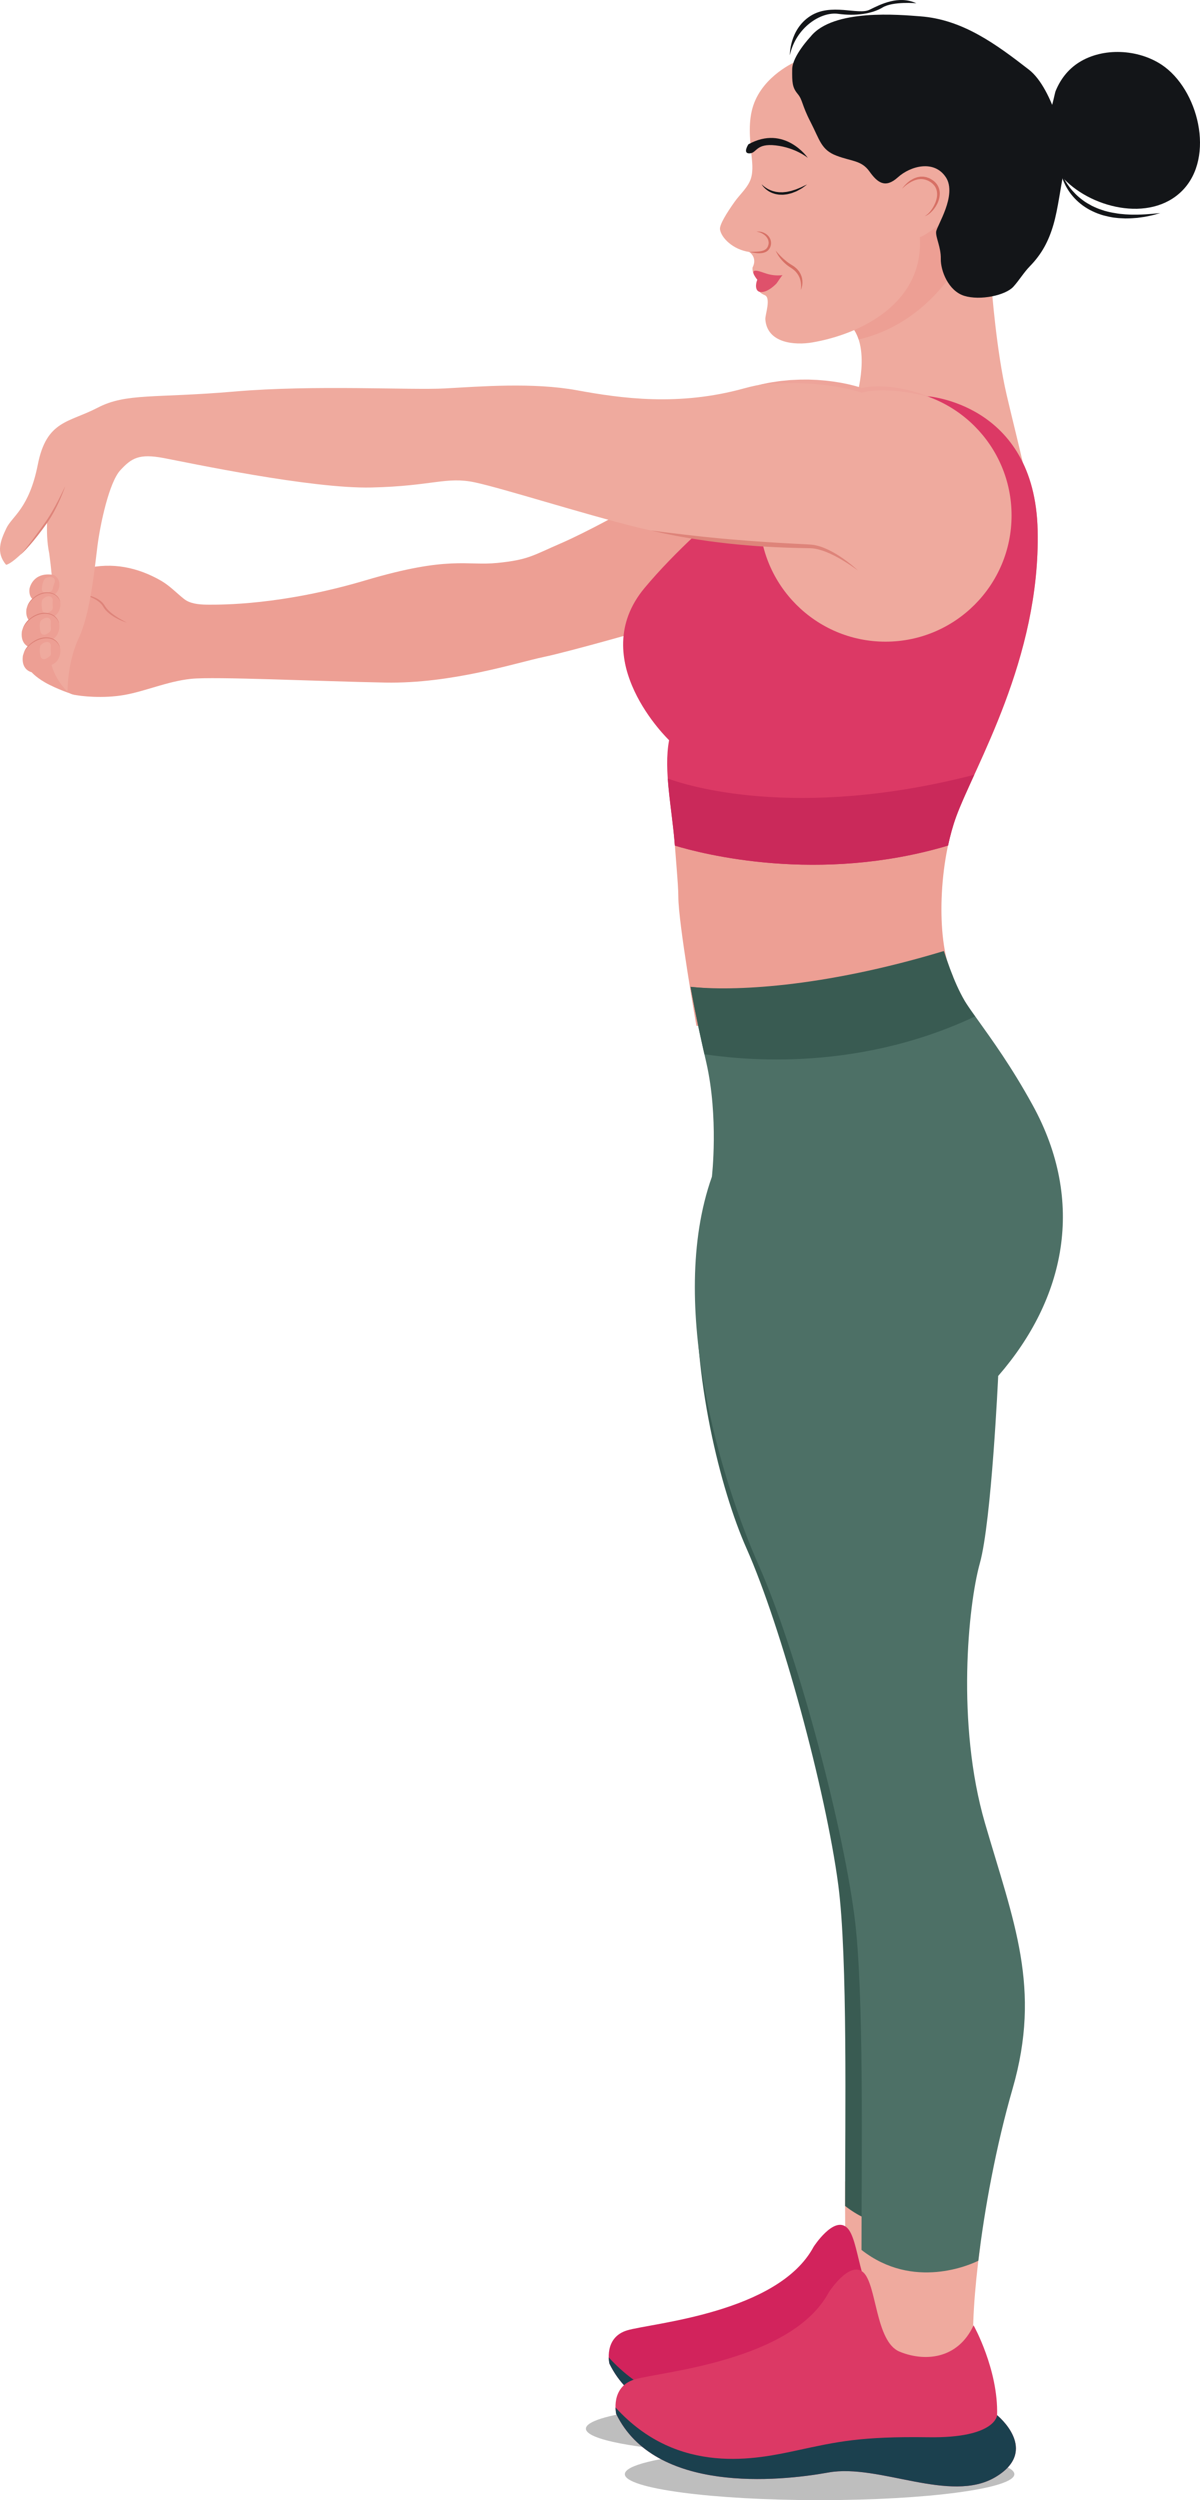 <?xml version="1.0" encoding="UTF-8"?>
<svg width="36px" height="75px" viewBox="0 0 36 75" version="1.1" xmlns="http://www.w3.org/2000/svg" xmlns:xlink="http://www.w3.org/1999/xlink">
    <title>Group</title>
    <g id="Page-1" stroke="none" stroke-width="1" fill="none" fill-rule="evenodd">
        <g id="Group">
            <path d="M5.589,18.014 C5.566,18 5.544,17.986 5.524,17.97 C5.29,17.785 5.1,17.577 4.836,17.423 C4.137,17.018 3.362,16.859 2.578,17.053 C2.292,17.124 1.993,17.282 1.696,17.298 C1.696,17.298 1.882,18.495 1.808,18.999 C1.733,19.504 1.882,20.476 1.882,20.476 C1.882,20.476 1.957,20.776 2.181,20.832 C2.405,20.888 3.097,20.96 3.732,20.847 C4.367,20.735 5.021,20.439 5.73,20.364 C6.44,20.29 9.56,20.439 11.558,20.476 C13.557,20.514 15.5,19.878 16.303,19.71 C17.106,19.542 19.534,18.845 19.534,18.845 L22.71,16.662 L22.374,15.11 L18.824,15.279 C18.824,15.279 17.629,15.952 16.807,16.307 C15.985,16.662 15.855,16.793 14.92,16.887 C13.986,16.98 13.482,16.662 10.961,17.41 C8.439,18.158 6.627,18.139 6.272,18.139 C6.055,18.139 5.785,18.129 5.589,18.014" id="Fill-34" fill="#ED9F94"></path>
            <path d="M3.806,18.677 C3.806,18.677 3.784,18.666 3.745,18.645 C3.725,18.635 3.702,18.622 3.675,18.607 C3.648,18.593 3.618,18.575 3.585,18.556 C3.569,18.546 3.553,18.536 3.535,18.526 C3.518,18.515 3.501,18.504 3.483,18.492 C3.465,18.48 3.447,18.467 3.428,18.455 C3.41,18.441 3.392,18.428 3.373,18.414 C3.355,18.4 3.337,18.385 3.318,18.37 C3.301,18.354 3.283,18.338 3.265,18.321 C3.248,18.304 3.231,18.287 3.214,18.269 L3.192,18.241 C3.184,18.231 3.176,18.222 3.17,18.212 L3.15,18.182 L3.145,18.174 L3.142,18.17 L3.14,18.166 L3.13,18.15 C3.123,18.139 3.114,18.128 3.106,18.117 C3.098,18.107 3.09,18.096 3.081,18.087 C3.046,18.048 3.006,18.016 2.965,17.989 C2.925,17.962 2.883,17.94 2.842,17.923 C2.801,17.905 2.762,17.891 2.725,17.88 C2.652,17.858 2.589,17.847 2.545,17.842 C2.501,17.836 2.475,17.836 2.475,17.836 C2.475,17.836 2.5,17.841 2.543,17.853 C2.585,17.864 2.645,17.883 2.715,17.91 C2.784,17.939 2.863,17.976 2.937,18.03 C2.974,18.056 3.009,18.088 3.041,18.123 C3.049,18.132 3.056,18.141 3.063,18.15 C3.07,18.16 3.076,18.168 3.083,18.179 L3.093,18.195 L3.097,18.202 L3.103,18.211 L3.124,18.244 C3.131,18.255 3.14,18.265 3.148,18.275 L3.173,18.306 C3.191,18.325 3.21,18.343 3.227,18.361 C3.247,18.378 3.266,18.394 3.285,18.41 C3.305,18.425 3.324,18.44 3.344,18.454 C3.364,18.467 3.383,18.481 3.403,18.493 C3.423,18.505 3.442,18.516 3.461,18.528 C3.48,18.538 3.499,18.548 3.517,18.558 C3.535,18.567 3.553,18.576 3.57,18.585 C3.605,18.601 3.637,18.615 3.665,18.627 C3.694,18.639 3.719,18.648 3.74,18.655 C3.761,18.663 3.778,18.668 3.789,18.672 C3.8,18.675 3.806,18.677 3.806,18.677" id="Fill-35" fill="#DE847A"></path>
            <path d="M29.752,8.651 C29.752,8.651 29.892,10.53 30.2,11.848 C30.508,13.166 30.956,14.849 30.956,15.41 C30.956,15.971 25.717,11.82 25.717,11.82 C25.717,11.82 26.221,10.053 25.269,9.576 C24.316,9.099 27.602,6.491 27.602,6.491 L29.752,8.651" id="Fill-36" fill="#EFAA9E"></path>
            <path d="M27.776,11.881 C27.776,11.881 31.046,12.066 31.13,15.914 C31.213,19.763 29.234,22.988 28.681,24.508 C28.129,26.029 28.104,28.343 28.577,29.259 C29.05,30.176 20.893,30.775 20.893,30.775 C20.893,30.775 20.35,27.688 20.35,26.904 C20.35,26.121 19.978,23.384 20.256,21.919 C20.256,21.919 17.542,20.195 19.337,18.044 C21.132,15.892 24.228,13.266 25.05,12.621 C25.873,11.976 26.733,11.74 27.776,11.881" id="Fill-37" fill="#ED9F94"></path>
            <path d="M28.441,25.366 C28.506,25.064 28.585,24.774 28.681,24.508 C29.234,22.988 31.213,19.763 31.13,15.914 C31.046,12.066 27.776,11.881 27.776,11.881 C26.733,11.74 25.873,11.976 25.05,12.621 C24.228,13.266 21.132,15.487 19.337,17.638 C17.542,19.79 20.073,22.205 20.073,22.205 C19.9,23.12 20.162,24.246 20.246,25.367 C21.077,25.619 24.558,26.524 28.441,25.366" id="Fill-38" fill="#DC3965"></path>
            <path d="M0.953,20.17 C0.953,20.17 1.115,20.359 1.481,20.542 C1.901,20.752 2.249,20.847 2.249,20.847 L1.6,19.658 C1.6,19.658 0.802,19.798 0.953,20.17" id="Fill-39" fill="#ED9F94"></path>
            <path d="M22.783,15.463 C22.783,17.554 24.476,19.249 26.565,19.249 C28.654,19.249 30.347,17.554 30.347,15.463 C30.347,13.372 28.654,11.677 26.565,11.677 C24.476,11.677 22.783,13.372 22.783,15.463" id="Fill-40" fill="#EFAA9E"></path>
            <path d="M0.192,15.844 C0.36,15.489 0.874,15.26 1.135,13.933 C1.397,12.605 2.069,12.68 2.928,12.231 C3.788,11.782 4.647,11.951 7.038,11.745 C9.429,11.539 12.305,11.708 13.352,11.652 C14.398,11.595 15.985,11.465 17.312,11.708 C18.638,11.951 20.356,12.194 22.317,11.652 C24.279,11.109 26.053,11.745 26.053,11.745 C26.053,11.745 24.778,16.574 23.854,16.461 C22.929,16.349 20.744,16.223 19.105,15.816 C17.466,15.41 15.098,14.652 14.244,14.47 C13.389,14.288 12.969,14.582 11.147,14.624 C9.326,14.666 5.656,13.881 4.913,13.741 C4.171,13.601 3.947,13.741 3.61,14.106 C3.274,14.47 3.008,15.718 2.924,16.377 C2.84,17.036 2.714,18.396 2.363,19.14 C2.013,19.883 2.027,20.752 2.027,20.752 C2.027,20.752 1.355,20.135 1.523,19.322 C1.686,18.532 1.585,17.411 1.477,16.602 C1.407,16.271 1.402,15.91 1.414,15.637 C1.223,15.92 0.942,16.313 0.71,16.545 C0.318,16.938 0.183,16.943 0.183,16.943 C-0.135,16.569 0.024,16.2 0.192,15.844" id="Fill-41" fill="#EFAA9E"></path>
            <path d="M1.612,17.247 C1.612,17.247 1.838,17.356 1.769,17.631 C1.701,17.906 1.435,17.886 1.435,17.886 C1.435,17.886 1.19,17.847 1.111,18.044 C1.111,18.044 0.846,18.005 0.885,17.66 C0.885,17.66 0.973,17.139 1.612,17.247" id="Fill-42" fill="#ED9F94"></path>
            <path d="M1.618,17.81 C1.618,17.81 1.876,17.933 1.797,18.246 C1.719,18.559 1.417,18.537 1.417,18.537 C1.417,18.537 1.138,18.492 1.048,18.716 C1.048,18.716 0.747,18.671 0.792,18.28 C0.792,18.28 0.892,17.687 1.618,17.81" id="Fill-43" fill="#ED9F94"></path>
            <path d="M1.569,18.431 C1.569,18.431 1.853,18.567 1.766,18.913 C1.68,19.259 1.346,19.235 1.346,19.235 C1.346,19.235 1.037,19.185 0.939,19.433 C0.939,19.433 0.605,19.383 0.655,18.95 C0.655,18.95 0.765,18.295 1.569,18.431" id="Fill-44" fill="#ED9F94"></path>
            <path d="M1.598,19.169 C1.598,19.169 1.882,19.305 1.796,19.651 C1.709,19.997 1.376,19.972 1.376,19.972 C1.376,19.972 1.067,19.923 0.968,20.17 C0.968,20.17 0.634,20.121 0.684,19.688 C0.684,19.688 0.795,19.033 1.598,19.169" id="Fill-45" fill="#ED9F94"></path>
            <path d="M1.383,17.338 C1.424,17.32 1.499,17.297 1.57,17.319 C1.631,17.338 1.661,17.406 1.64,17.466 C1.619,17.524 1.593,17.605 1.581,17.665 C1.573,17.703 1.548,17.734 1.513,17.749 C1.477,17.764 1.428,17.78 1.378,17.785 C1.31,17.791 1.251,17.734 1.255,17.665 C1.258,17.587 1.275,17.478 1.33,17.385 C1.342,17.364 1.361,17.347 1.383,17.338" id="Fill-46" fill="#EFAA9E"></path>
            <path d="M1.297,17.959 C1.33,17.931 1.389,17.89 1.458,17.886 C1.527,17.881 1.584,17.939 1.581,18.008 C1.579,18.07 1.577,18.154 1.584,18.214 C1.588,18.253 1.571,18.292 1.541,18.317 C1.511,18.341 1.472,18.369 1.428,18.388 C1.363,18.415 1.288,18.377 1.271,18.309 C1.251,18.234 1.235,18.126 1.26,18.021 C1.265,17.997 1.278,17.975 1.297,17.959" id="Fill-47" fill="#EFAA9E"></path>
            <path d="M1.241,18.604 C1.275,18.575 1.34,18.53 1.414,18.53 C1.478,18.53 1.528,18.586 1.525,18.65 C1.523,18.712 1.521,18.798 1.528,18.859 C1.532,18.897 1.517,18.935 1.487,18.96 C1.457,18.985 1.416,19.015 1.369,19.034 C1.305,19.06 1.232,19.023 1.215,18.956 C1.196,18.881 1.179,18.771 1.204,18.665 C1.209,18.642 1.222,18.62 1.241,18.604" id="Fill-48" fill="#EFAA9E"></path>
            <path d="M1.238,19.336 C1.275,19.304 1.348,19.252 1.431,19.26 C1.487,19.266 1.528,19.315 1.526,19.371 C1.523,19.434 1.521,19.527 1.528,19.592 C1.532,19.627 1.519,19.662 1.492,19.685 C1.459,19.714 1.409,19.75 1.353,19.769 C1.296,19.79 1.234,19.754 1.218,19.695 C1.197,19.619 1.177,19.503 1.204,19.392 C1.21,19.37 1.221,19.35 1.238,19.336" id="Fill-49" fill="#EFAA9E"></path>
            <path d="M1.804,19.44 C1.804,19.44 1.803,19.435 1.8,19.425 C1.798,19.415 1.794,19.4 1.787,19.381 C1.772,19.345 1.748,19.293 1.701,19.243 C1.677,19.218 1.649,19.194 1.614,19.175 C1.58,19.155 1.541,19.139 1.499,19.131 C1.457,19.122 1.413,19.118 1.368,19.119 C1.323,19.121 1.278,19.128 1.234,19.139 C1.19,19.15 1.147,19.166 1.107,19.184 C1.066,19.203 1.028,19.225 0.993,19.248 C0.922,19.296 0.864,19.35 0.82,19.402 C0.776,19.453 0.748,19.502 0.732,19.538 C0.724,19.556 0.719,19.57 0.715,19.58 C0.712,19.59 0.711,19.596 0.711,19.596 C0.711,19.596 0.713,19.59 0.717,19.581 C0.721,19.571 0.727,19.557 0.737,19.54 C0.746,19.523 0.758,19.503 0.774,19.481 C0.79,19.46 0.81,19.436 0.832,19.412 C0.878,19.364 0.937,19.313 1.006,19.269 C1.041,19.247 1.078,19.227 1.118,19.209 C1.157,19.191 1.198,19.176 1.241,19.166 C1.283,19.155 1.326,19.148 1.369,19.146 C1.412,19.145 1.454,19.147 1.494,19.155 C1.534,19.162 1.571,19.176 1.604,19.193 C1.637,19.21 1.666,19.232 1.69,19.254 C1.737,19.3 1.766,19.348 1.782,19.383 C1.798,19.419 1.804,19.44 1.804,19.44" id="Fill-50" fill="#DC8177"></path>
            <path d="M1.776,18.711 C1.776,18.711 1.775,18.706 1.772,18.695 C1.77,18.685 1.766,18.67 1.759,18.652 C1.745,18.615 1.72,18.563 1.672,18.513 C1.648,18.488 1.619,18.464 1.584,18.444 C1.55,18.424 1.511,18.409 1.469,18.399 C1.427,18.389 1.383,18.384 1.338,18.383 C1.293,18.383 1.247,18.389 1.202,18.399 C1.157,18.41 1.114,18.425 1.073,18.444 C1.032,18.463 0.994,18.485 0.959,18.51 C0.889,18.559 0.831,18.615 0.789,18.668 C0.768,18.695 0.75,18.721 0.736,18.745 C0.722,18.768 0.711,18.79 0.703,18.808 C0.695,18.826 0.691,18.841 0.687,18.851 C0.684,18.861 0.683,18.866 0.683,18.866 C0.683,18.866 0.685,18.861 0.689,18.851 C0.693,18.842 0.699,18.828 0.708,18.81 C0.718,18.793 0.729,18.773 0.745,18.75 C0.761,18.728 0.78,18.704 0.802,18.679 C0.846,18.629 0.904,18.576 0.973,18.53 C1.007,18.508 1.045,18.487 1.084,18.469 C1.124,18.451 1.166,18.437 1.208,18.426 C1.251,18.416 1.295,18.411 1.338,18.41 C1.381,18.41 1.424,18.414 1.464,18.422 C1.504,18.431 1.542,18.444 1.575,18.462 C1.608,18.48 1.637,18.501 1.661,18.524 C1.685,18.547 1.705,18.57 1.72,18.592 C1.735,18.615 1.746,18.636 1.754,18.654 C1.77,18.689 1.776,18.711 1.776,18.711" id="Fill-51" fill="#DC8177"></path>
            <path d="M1.812,18.067 C1.812,18.067 1.809,18.047 1.797,18.013 C1.784,17.979 1.761,17.931 1.717,17.886 C1.695,17.863 1.668,17.842 1.637,17.823 C1.606,17.805 1.57,17.791 1.532,17.782 C1.493,17.772 1.453,17.768 1.412,17.768 C1.37,17.768 1.328,17.772 1.288,17.782 C1.206,17.801 1.129,17.838 1.065,17.883 C1.001,17.927 0.949,17.98 0.91,18.028 C0.891,18.052 0.875,18.076 0.862,18.098 C0.849,18.119 0.839,18.139 0.832,18.156 C0.825,18.172 0.82,18.186 0.817,18.195 C0.815,18.204 0.813,18.209 0.813,18.209 C0.813,18.209 0.815,18.204 0.819,18.195 C0.822,18.186 0.828,18.174 0.836,18.158 C0.845,18.142 0.856,18.123 0.87,18.103 C0.884,18.083 0.901,18.061 0.922,18.038 C0.962,17.992 1.015,17.944 1.078,17.902 C1.11,17.881 1.144,17.862 1.18,17.846 C1.216,17.829 1.254,17.816 1.293,17.807 C1.332,17.797 1.372,17.792 1.412,17.792 C1.451,17.792 1.49,17.795 1.527,17.803 C1.564,17.811 1.598,17.823 1.629,17.839 C1.659,17.855 1.686,17.875 1.707,17.896 C1.729,17.917 1.747,17.938 1.761,17.959 C1.775,17.979 1.785,17.998 1.792,18.014 C1.807,18.047 1.812,18.067 1.812,18.067" id="Fill-52" fill="#DC8177"></path>
            <path d="M1.957,14.582 C1.957,14.582 1.953,14.591 1.945,14.608 C1.937,14.624 1.926,14.648 1.911,14.679 C1.897,14.709 1.879,14.746 1.858,14.789 C1.837,14.831 1.814,14.878 1.788,14.93 C1.775,14.956 1.761,14.983 1.747,15.011 C1.732,15.039 1.717,15.067 1.702,15.096 C1.687,15.126 1.67,15.156 1.654,15.186 C1.637,15.217 1.62,15.248 1.602,15.279 C1.567,15.343 1.528,15.407 1.489,15.471 C1.449,15.536 1.407,15.6 1.363,15.662 C1.318,15.725 1.273,15.788 1.228,15.85 C1.183,15.911 1.139,15.971 1.096,16.03 C1.053,16.088 1.011,16.144 0.972,16.198 C0.932,16.25 0.894,16.3 0.858,16.346 C0.823,16.392 0.79,16.434 0.76,16.471 C0.731,16.507 0.705,16.539 0.682,16.564 C0.66,16.59 0.642,16.61 0.63,16.622 C0.617,16.636 0.61,16.643 0.61,16.643 C0.61,16.643 0.618,16.636 0.632,16.625 C0.639,16.619 0.647,16.612 0.657,16.603 C0.667,16.594 0.678,16.584 0.69,16.572 C0.715,16.548 0.744,16.519 0.776,16.485 C0.809,16.45 0.845,16.411 0.883,16.367 C0.922,16.323 0.962,16.275 1.005,16.224 C1.047,16.172 1.091,16.117 1.136,16.06 C1.18,16.002 1.226,15.943 1.272,15.882 C1.317,15.82 1.363,15.758 1.408,15.695 C1.453,15.63 1.495,15.565 1.535,15.499 C1.554,15.466 1.574,15.434 1.592,15.401 C1.61,15.368 1.629,15.335 1.645,15.303 C1.68,15.239 1.71,15.175 1.739,15.115 C1.768,15.055 1.794,14.997 1.817,14.944 C1.863,14.837 1.898,14.747 1.922,14.683 C1.945,14.619 1.957,14.582 1.957,14.582" id="Fill-53" fill="#DE847A"></path>
            <path d="M25.745,17.12 C25.745,17.12 25.727,17.103 25.692,17.071 C25.657,17.04 25.605,16.994 25.536,16.938 C25.467,16.883 25.382,16.817 25.281,16.747 C25.23,16.712 25.175,16.675 25.116,16.639 C25.057,16.602 24.993,16.566 24.925,16.531 C24.79,16.46 24.636,16.392 24.459,16.356 C24.437,16.35 24.414,16.348 24.391,16.344 C24.369,16.341 24.345,16.339 24.322,16.337 C24.277,16.334 24.233,16.331 24.187,16.328 C24.096,16.323 24.004,16.319 23.91,16.314 C23.815,16.309 23.72,16.304 23.623,16.299 C23.526,16.293 23.428,16.287 23.33,16.282 C23.231,16.275 23.132,16.269 23.032,16.263 C22.932,16.257 22.832,16.25 22.732,16.243 C22.632,16.236 22.532,16.229 22.432,16.221 C22.332,16.213 22.233,16.206 22.135,16.197 C22.036,16.189 21.939,16.181 21.842,16.173 C21.746,16.164 21.651,16.155 21.557,16.147 C21.463,16.138 21.371,16.127 21.281,16.119 C21.236,16.114 21.191,16.11 21.147,16.106 C21.103,16.101 21.06,16.096 21.017,16.092 C20.931,16.082 20.848,16.073 20.767,16.064 C20.686,16.055 20.608,16.046 20.534,16.038 C20.384,16.021 20.247,16.003 20.125,15.988 C20.064,15.981 20.007,15.974 19.955,15.968 C19.902,15.961 19.854,15.954 19.81,15.949 C19.723,15.937 19.654,15.929 19.607,15.923 C19.56,15.917 19.535,15.914 19.535,15.914 C19.535,15.914 19.56,15.92 19.606,15.931 C19.652,15.941 19.719,15.957 19.805,15.976 C19.848,15.986 19.896,15.996 19.948,16.008 C20,16.019 20.056,16.029 20.117,16.041 C20.177,16.053 20.241,16.066 20.308,16.079 C20.376,16.093 20.447,16.104 20.522,16.117 C20.597,16.13 20.674,16.143 20.754,16.157 C20.835,16.17 20.918,16.182 21.004,16.195 C21.175,16.222 21.356,16.246 21.544,16.269 C21.731,16.291 21.925,16.315 22.123,16.333 C22.222,16.343 22.321,16.351 22.421,16.359 C22.521,16.368 22.622,16.375 22.722,16.383 C22.923,16.397 23.125,16.408 23.323,16.417 C23.521,16.427 23.716,16.432 23.905,16.437 C23.999,16.439 24.092,16.442 24.182,16.443 C24.227,16.444 24.272,16.445 24.316,16.446 C24.337,16.448 24.358,16.448 24.378,16.45 C24.399,16.453 24.42,16.454 24.44,16.458 C24.522,16.471 24.601,16.494 24.676,16.518 C24.751,16.543 24.823,16.572 24.891,16.603 C25.026,16.664 25.147,16.73 25.252,16.792 C25.357,16.854 25.447,16.911 25.52,16.961 C25.592,17.01 25.649,17.05 25.687,17.077 C25.725,17.105 25.745,17.12 25.745,17.12" id="Fill-54" fill="#DE847A"></path>
            <path d="M27.902,11.913 C27.863,11.896 27.822,11.88 27.781,11.865 C27.74,11.849 27.699,11.835 27.657,11.821 C27.616,11.807 27.575,11.793 27.533,11.78 C27.491,11.768 27.449,11.756 27.407,11.744 C27.365,11.732 27.322,11.721 27.28,11.711 C27.237,11.7 27.194,11.691 27.151,11.681 C27.108,11.672 27.066,11.663 27.022,11.655 C26.979,11.647 26.936,11.64 26.892,11.633 C26.849,11.627 26.805,11.62 26.762,11.615 C26.718,11.61 26.674,11.606 26.63,11.602 L26.564,11.597 L26.498,11.593 C26.475,11.592 26.454,11.591 26.431,11.591 C26.409,11.591 26.387,11.59 26.365,11.59 C26.321,11.59 26.276,11.59 26.232,11.593 C26.187,11.594 26.143,11.598 26.098,11.601 C26.054,11.606 26.01,11.611 25.966,11.618 C25.921,11.624 25.877,11.633 25.833,11.642 L25.871,11.644 C25.837,11.632 25.807,11.622 25.775,11.613 C25.743,11.603 25.711,11.594 25.679,11.585 L25.632,11.572 L25.584,11.56 C25.552,11.552 25.52,11.543 25.488,11.536 C25.424,11.522 25.36,11.507 25.295,11.495 L25.199,11.477 C25.166,11.471 25.134,11.467 25.101,11.462 C25.036,11.451 24.971,11.441 24.906,11.434 L24.809,11.422 L24.76,11.417 L24.711,11.413 L24.515,11.397 L24.318,11.389 L24.269,11.387 L24.22,11.387 L24.122,11.387 C24.057,11.388 23.991,11.386 23.926,11.391 C23.861,11.394 23.795,11.397 23.73,11.4 C23.697,11.401 23.665,11.406 23.632,11.409 L23.535,11.418 C23.47,11.424 23.405,11.429 23.34,11.44 L23.146,11.469 C23.082,11.478 23.018,11.493 22.954,11.506 C22.891,11.519 22.827,11.533 22.764,11.547 C22.829,11.542 22.893,11.536 22.958,11.53 C23.023,11.524 23.087,11.516 23.152,11.514 L23.346,11.503 C23.41,11.498 23.475,11.498 23.54,11.496 L23.636,11.493 C23.669,11.493 23.701,11.491 23.733,11.492 C23.798,11.493 23.862,11.494 23.927,11.494 C23.991,11.494 24.055,11.498 24.12,11.5 L24.217,11.505 L24.265,11.507 L24.313,11.51 L24.505,11.525 L24.697,11.545 L24.745,11.55 L24.793,11.556 L24.889,11.569 C24.92,11.574 24.952,11.577 24.984,11.583 L25.079,11.599 C25.11,11.604 25.142,11.608 25.174,11.615 L25.268,11.633 C25.332,11.644 25.394,11.659 25.457,11.672 C25.488,11.679 25.519,11.687 25.55,11.694 L25.597,11.706 L25.643,11.718 C25.674,11.726 25.705,11.735 25.735,11.744 C25.766,11.752 25.797,11.762 25.825,11.771 L25.844,11.778 L25.863,11.774 C25.904,11.765 25.945,11.756 25.987,11.749 C26.028,11.741 26.07,11.736 26.112,11.73 C26.154,11.726 26.197,11.721 26.239,11.718 C26.281,11.715 26.324,11.713 26.367,11.711 C26.388,11.71 26.409,11.71 26.431,11.71 C26.452,11.709 26.474,11.709 26.495,11.709 L26.559,11.71 L26.623,11.712 C26.645,11.712 26.666,11.714 26.688,11.715 C26.709,11.716 26.731,11.717 26.752,11.718 C26.795,11.721 26.838,11.725 26.881,11.728 C26.923,11.733 26.966,11.736 27.009,11.742 C27.052,11.746 27.095,11.752 27.138,11.758 C27.181,11.764 27.223,11.771 27.266,11.778 C27.309,11.785 27.351,11.792 27.394,11.8 C27.437,11.807 27.479,11.816 27.521,11.825 C27.564,11.833 27.607,11.842 27.649,11.851 C27.691,11.861 27.734,11.871 27.776,11.881 C27.818,11.891 27.86,11.902 27.902,11.913" id="Fill-55" fill="#EEA49A"></path>
            <path d="M28.194,5.409 L28.857,7.752 C28.459,8.454 27.501,9.775 25.76,10.184 C25.677,9.928 25.526,9.705 25.269,9.576 C24.316,9.099 28.194,5.409 28.194,5.409" id="Fill-56" fill="#ED9F94"></path>
            <path d="M31.532,3.233 C31.56,3.221 31.647,2.784 31.666,2.737 C31.811,2.38 32.038,2.084 32.362,1.877 C33.089,1.413 34.144,1.474 34.849,1.942 C35.948,2.671 36.462,4.706 35.473,5.714 C34.502,6.704 32.66,6.232 31.838,5.279 C30.454,3.675 31.524,3.236 31.532,3.233" id="Fill-57" fill="#131518"></path>
            <path d="M31.819,5.143 C31.819,5.143 31.821,5.157 31.826,5.183 C31.832,5.209 31.839,5.247 31.854,5.294 C31.869,5.342 31.888,5.4 31.917,5.463 C31.945,5.527 31.98,5.597 32.026,5.67 C32.047,5.707 32.074,5.744 32.1,5.782 C32.128,5.819 32.157,5.858 32.19,5.895 C32.255,5.97 32.33,6.044 32.415,6.112 C32.499,6.181 32.594,6.242 32.694,6.297 C32.796,6.349 32.902,6.398 33.012,6.433 C33.039,6.442 33.067,6.452 33.094,6.459 L33.178,6.48 C33.234,6.496 33.29,6.505 33.346,6.516 C33.401,6.528 33.457,6.532 33.512,6.538 C33.567,6.546 33.622,6.546 33.675,6.549 C33.729,6.553 33.781,6.554 33.833,6.552 C33.885,6.55 33.935,6.551 33.983,6.546 C34.032,6.542 34.08,6.538 34.125,6.535 C34.171,6.53 34.215,6.522 34.257,6.517 C34.341,6.507 34.417,6.49 34.485,6.476 C34.518,6.468 34.55,6.462 34.579,6.455 C34.608,6.448 34.634,6.44 34.658,6.434 C34.753,6.408 34.807,6.391 34.807,6.391 C34.807,6.391 34.75,6.396 34.653,6.406 C34.628,6.408 34.601,6.411 34.572,6.414 C34.543,6.416 34.511,6.419 34.477,6.421 C34.409,6.426 34.333,6.433 34.249,6.435 C34.208,6.436 34.164,6.439 34.119,6.439 C34.075,6.439 34.028,6.439 33.981,6.439 C33.933,6.44 33.885,6.436 33.835,6.434 C33.81,6.432 33.785,6.431 33.76,6.43 C33.735,6.429 33.709,6.426 33.684,6.423 C33.581,6.416 33.476,6.398 33.371,6.379 C33.318,6.368 33.265,6.359 33.213,6.344 L33.134,6.323 C33.108,6.315 33.083,6.305 33.057,6.297 C32.953,6.266 32.854,6.221 32.758,6.175 C32.665,6.123 32.572,6.074 32.492,6.012 C32.41,5.951 32.334,5.889 32.268,5.822 C32.202,5.756 32.143,5.689 32.093,5.624 C31.992,5.493 31.924,5.371 31.881,5.284 C31.838,5.197 31.819,5.143 31.819,5.143" id="Fill-58" fill="#131518"></path>
            <path d="M23.879,1.846 C23.879,1.846 22.9,2.256 22.598,3.166 C22.446,3.626 22.492,4.124 22.539,4.596 C22.563,4.841 22.602,5.104 22.53,5.345 C22.45,5.614 22.199,5.826 22.039,6.053 C21.801,6.387 21.579,6.745 21.6,6.883 C21.637,7.129 21.978,7.485 22.478,7.559 C22.478,7.559 22.734,7.72 22.576,8.026 C22.576,8.026 22.539,8.277 22.793,8.388 C22.793,8.388 22.561,8.698 22.94,8.853 C23.141,8.934 22.95,9.446 22.96,9.58 C23.013,10.294 23.836,10.365 24.378,10.271 C25.805,10.025 27.721,9.108 27.595,7.102 C27.599,7.165 28.172,6.764 28.204,6.723 C28.483,6.366 28.621,5.726 28.375,5.318 C28.145,4.937 27.577,4.791 27.186,4.941 C26.475,5.215 26.153,4.904 25.602,4.472 C25.153,4.119 24.694,3.75 24.391,3.256 C24.133,2.835 24.003,2.322 23.879,1.846" id="Fill-59" fill="#EFAA9E"></path>
            <path d="M24.313,1.104 C24.313,1.104 23.771,1.678 23.766,2.076 C23.761,2.474 23.769,2.622 23.927,2.813 C24.086,3.004 24.043,3.13 24.318,3.663 C24.593,4.196 24.633,4.493 25.089,4.668 C25.544,4.844 25.84,4.804 26.081,5.14 C26.321,5.476 26.554,5.663 26.934,5.321 C27.314,4.978 28.025,4.784 28.375,5.318 C28.724,5.852 28.1,6.778 28.084,6.953 C28.068,7.127 28.232,7.417 28.224,7.766 C28.217,8.114 28.446,8.724 28.926,8.874 C29.405,9.023 30.167,8.861 30.402,8.6 C30.58,8.403 30.71,8.179 30.896,7.987 C31.251,7.623 31.455,7.241 31.6,6.75 C31.748,6.246 31.815,5.596 31.936,5.043 C32.057,4.49 31.592,2.65 30.868,2.09 C29.891,1.333 28.884,0.584 27.609,0.49 C27.011,0.445 24.99,0.249 24.313,1.104" id="Fill-60" fill="#131518"></path>
            <path d="M23.695,1.657 C23.695,1.657 23.681,0.887 24.306,0.483 C24.932,0.078 25.745,0.46 26.085,0.293 C26.424,0.127 26.956,-0.148 27.49,0.098 C27.49,0.098 26.792,0.034 26.478,0.224 C26.165,0.414 25.672,0.488 25.147,0.415 C24.622,0.342 23.877,0.827 23.695,1.657" id="Fill-61" fill="#131518"></path>
            <path d="M22.452,4.329 C22.452,4.329 22.267,4.612 22.49,4.601 C22.713,4.589 22.673,4.293 23.273,4.362 C23.872,4.432 24.235,4.736 24.235,4.736 C24.235,4.736 23.539,3.728 22.452,4.329" id="Fill-62" fill="#131518"></path>
            <path d="M22.847,5.527 C22.847,5.527 22.858,5.548 22.884,5.582 C22.898,5.598 22.913,5.618 22.935,5.638 C22.945,5.648 22.956,5.659 22.969,5.67 C22.982,5.68 22.996,5.691 23.01,5.702 C23.024,5.714 23.041,5.723 23.057,5.734 C23.074,5.745 23.091,5.755 23.111,5.764 C23.13,5.773 23.149,5.782 23.17,5.791 C23.191,5.798 23.212,5.805 23.234,5.812 C23.256,5.82 23.279,5.824 23.302,5.828 C23.326,5.832 23.349,5.837 23.374,5.839 C23.398,5.84 23.422,5.841 23.446,5.841 L23.483,5.842 L23.52,5.839 C23.568,5.834 23.617,5.83 23.663,5.816 C23.71,5.806 23.756,5.794 23.797,5.776 C23.839,5.759 23.881,5.746 23.917,5.726 C23.954,5.707 23.988,5.688 24.019,5.67 C24.051,5.654 24.077,5.634 24.101,5.617 C24.125,5.6 24.145,5.585 24.162,5.572 C24.195,5.547 24.213,5.533 24.213,5.533 C24.213,5.533 24.192,5.543 24.154,5.56 C24.135,5.569 24.113,5.58 24.087,5.592 C24.061,5.605 24.033,5.62 24,5.632 C23.967,5.645 23.932,5.659 23.896,5.675 C23.859,5.691 23.818,5.699 23.777,5.714 C23.736,5.73 23.692,5.736 23.649,5.746 C23.605,5.758 23.559,5.761 23.514,5.765 L23.48,5.769 L23.447,5.768 C23.424,5.768 23.402,5.768 23.379,5.767 C23.357,5.766 23.335,5.762 23.314,5.759 C23.292,5.757 23.271,5.755 23.251,5.748 C23.23,5.743 23.209,5.738 23.19,5.733 C23.17,5.726 23.152,5.72 23.133,5.713 C23.114,5.707 23.098,5.698 23.081,5.69 C23.065,5.682 23.047,5.676 23.033,5.667 C23.003,5.649 22.976,5.633 22.953,5.616 C22.93,5.601 22.911,5.584 22.895,5.571 C22.864,5.545 22.847,5.527 22.847,5.527" id="Fill-63" fill="#131518"></path>
            <path d="M22.719,8.392 C22.719,8.392 22.481,8.106 22.68,8.12 C22.88,8.135 23.062,8.3 23.482,8.254 C23.453,8.257 23.32,8.478 23.293,8.506 C23.182,8.62 22.984,8.78 22.81,8.759 C22.644,8.739 22.666,8.512 22.719,8.392" id="Fill-64" fill="#DF516B"></path>
            <path d="M23.271,7.519 C23.271,7.519 23.304,7.608 23.39,7.724 C23.432,7.781 23.487,7.845 23.555,7.905 C23.588,7.935 23.624,7.965 23.663,7.992 C23.683,8.004 23.702,8.017 23.722,8.03 C23.741,8.043 23.762,8.056 23.779,8.069 C23.813,8.094 23.847,8.123 23.875,8.155 C23.904,8.186 23.929,8.221 23.95,8.256 C23.969,8.292 23.988,8.327 23.999,8.364 C24.011,8.4 24.018,8.436 24.024,8.469 C24.029,8.502 24.032,8.534 24.033,8.562 C24.032,8.589 24.033,8.614 24.031,8.634 C24.029,8.675 24.025,8.699 24.025,8.699 C24.025,8.699 24.028,8.693 24.032,8.683 C24.035,8.673 24.043,8.658 24.048,8.637 C24.054,8.618 24.06,8.593 24.066,8.564 C24.067,8.549 24.069,8.534 24.071,8.517 C24.072,8.501 24.073,8.483 24.073,8.465 C24.073,8.429 24.07,8.388 24.061,8.347 C24.052,8.305 24.037,8.263 24.017,8.22 C23.995,8.179 23.971,8.136 23.937,8.1 C23.906,8.062 23.868,8.03 23.828,7.998 C23.807,7.983 23.788,7.972 23.768,7.959 C23.749,7.947 23.729,7.935 23.71,7.923 C23.691,7.91 23.673,7.898 23.655,7.886 C23.637,7.873 23.62,7.86 23.603,7.847 C23.57,7.82 23.537,7.794 23.508,7.768 C23.479,7.741 23.452,7.716 23.427,7.691 C23.329,7.593 23.271,7.519 23.271,7.519" id="Fill-65" fill="#D77065"></path>
            <path d="M22.696,6.951 C22.696,6.951 22.701,6.952 22.711,6.954 C22.721,6.955 22.736,6.957 22.753,6.962 C22.771,6.965 22.792,6.972 22.816,6.98 C22.827,6.986 22.839,6.991 22.852,6.997 C22.864,7.003 22.877,7.01 22.89,7.018 C22.915,7.035 22.942,7.053 22.966,7.078 C22.991,7.101 23.011,7.13 23.029,7.161 C23.047,7.192 23.054,7.228 23.059,7.264 C23.064,7.299 23.054,7.339 23.044,7.37 C23.029,7.414 23.013,7.436 22.987,7.464 C22.961,7.487 22.929,7.505 22.895,7.518 C22.826,7.541 22.753,7.547 22.69,7.55 C22.627,7.552 22.574,7.554 22.537,7.555 C22.5,7.557 22.478,7.559 22.478,7.559 C22.478,7.559 22.499,7.563 22.536,7.57 C22.572,7.576 22.625,7.586 22.689,7.593 C22.721,7.596 22.756,7.598 22.794,7.597 C22.832,7.596 22.873,7.592 22.915,7.58 C22.956,7.568 22.999,7.549 23.035,7.517 C23.069,7.486 23.101,7.435 23.113,7.399 C23.119,7.384 23.12,7.375 23.123,7.363 C23.126,7.351 23.129,7.34 23.13,7.328 L23.132,7.292 L23.13,7.257 C23.125,7.21 23.109,7.165 23.085,7.128 C23.062,7.091 23.034,7.06 23.003,7.036 C22.973,7.011 22.94,6.994 22.91,6.98 C22.894,6.974 22.879,6.968 22.865,6.963 C22.85,6.96 22.837,6.956 22.823,6.953 C22.797,6.949 22.774,6.946 22.754,6.947 C22.735,6.946 22.721,6.949 22.711,6.95 C22.701,6.951 22.696,6.951 22.696,6.951" id="Fill-66" fill="#D77065"></path>
            <path d="M27.063,5.662 C27.063,5.662 27.088,5.636 27.135,5.595 C27.158,5.574 27.188,5.551 27.223,5.525 C27.258,5.5 27.299,5.475 27.345,5.45 C27.392,5.427 27.443,5.404 27.5,5.39 C27.514,5.386 27.528,5.383 27.543,5.379 C27.557,5.378 27.572,5.376 27.587,5.375 C27.617,5.369 27.648,5.374 27.679,5.374 C27.694,5.374 27.709,5.38 27.725,5.382 C27.74,5.386 27.756,5.387 27.771,5.393 C27.786,5.398 27.801,5.404 27.816,5.41 C27.831,5.416 27.846,5.421 27.86,5.43 C27.918,5.461 27.975,5.501 28.015,5.55 C28.059,5.598 28.087,5.657 28.102,5.72 C28.116,5.782 28.117,5.847 28.108,5.91 C28.088,6.036 28.036,6.148 27.981,6.237 C27.926,6.326 27.868,6.394 27.819,6.432 C27.795,6.452 27.775,6.465 27.761,6.474 C27.746,6.481 27.738,6.486 27.738,6.486 C27.738,6.486 27.746,6.483 27.763,6.478 C27.778,6.472 27.802,6.463 27.829,6.446 C27.883,6.412 27.955,6.353 28.022,6.266 C28.056,6.222 28.088,6.171 28.117,6.114 C28.144,6.057 28.169,5.993 28.182,5.923 C28.195,5.853 28.2,5.777 28.183,5.702 C28.167,5.627 28.132,5.553 28.08,5.494 C28.027,5.433 27.965,5.391 27.897,5.356 C27.882,5.346 27.864,5.34 27.846,5.334 C27.828,5.328 27.81,5.322 27.793,5.316 C27.775,5.31 27.756,5.309 27.738,5.305 C27.72,5.303 27.702,5.298 27.684,5.299 C27.648,5.3 27.612,5.296 27.579,5.305 C27.562,5.308 27.545,5.311 27.528,5.314 C27.513,5.319 27.497,5.324 27.481,5.329 C27.419,5.348 27.367,5.379 27.32,5.408 C27.297,5.424 27.275,5.438 27.256,5.454 C27.237,5.471 27.218,5.485 27.202,5.501 C27.17,5.531 27.144,5.559 27.123,5.583 C27.082,5.631 27.063,5.662 27.063,5.662" id="Fill-67" fill="#D77065"></path>
            <path d="M24.588,75 C21.361,75 18.745,74.651 18.745,74.22 C18.745,73.955 19.737,73.721 21.252,73.58 C21.922,73.616 22.654,73.635 23.42,73.635 C24.66,73.635 25.81,73.584 26.756,73.496 C28.909,73.611 30.431,73.892 30.431,74.22 C30.431,74.651 27.815,75 24.588,75" id="Fill-68" fill="#BEBEBE"></path>
            <path d="M21.252,73.58 C19.098,73.465 17.577,73.184 17.577,72.856 C17.577,72.425 20.193,72.076 23.42,72.076 C26.646,72.076 29.263,72.425 29.263,72.856 C29.263,73.121 28.271,73.355 26.756,73.496 C26.086,73.46 25.354,73.44 24.588,73.44 C23.348,73.44 22.198,73.492 21.252,73.58" id="Fill-69" fill="#BEBEBE"></path>
            <path d="M23.42,73.635 C22.654,73.635 21.922,73.616 21.252,73.58 C22.198,73.492 23.348,73.44 24.588,73.44 C25.354,73.44 26.086,73.46 26.756,73.496 C25.81,73.584 24.66,73.635 23.42,73.635" id="Fill-70" fill="#96979B"></path>
            <path d="M28.824,65.714 C27.66,65.748 26.464,65.743 25.354,65.437 C25.35,66.63 25.353,67.509 25.394,67.729 C25.526,68.441 26.109,69.266 26.109,69.266 C27.697,70.322 28.589,69.133 28.589,69.133 C28.528,68.464 28.609,67.193 28.824,65.714" id="Fill-71" fill="#EFAA9E"></path>
            <path d="M28.766,46.377 C29.102,45.173 29.295,40.98 29.295,40.98 C29.552,40.683 29.79,40.366 30.005,40.033 C29.929,40.006 29.853,39.978 29.777,39.951 C28.192,39.394 26.57,38.932 24.92,38.618 C24.868,38.608 24.44,38.533 24.426,38.529 C24.266,38.504 24.105,38.481 23.945,38.46 C23.511,38.402 23.076,38.358 22.639,38.328 C22.032,38.287 21.516,38.173 20.908,38.2 C20.767,41.296 21.61,44.683 22.397,46.453 C23.443,48.809 24.772,53.701 25.148,56.544 C25.434,58.703 25.351,63.62 25.353,66.174 C26.847,67.345 28.501,66.595 28.721,66.486 C28.9,64.991 29.234,63.176 29.71,61.526 C30.548,58.616 29.742,56.722 28.912,53.867 C28.081,51.011 28.429,47.582 28.766,46.377" id="Fill-72" fill="#395B52"></path>
            <path d="M24.409,67.398 C24.409,67.398 25.008,66.47 25.402,66.819 C25.797,67.167 25.751,68.818 26.45,69.107 C27.15,69.396 28.12,69.347 28.585,68.349 C28.585,68.349 29.299,69.625 29.263,70.939 C29.263,70.939 30.515,71.951 29.213,72.724 C27.912,73.497 25.856,72.327 24.4,72.59 C22.944,72.854 19.398,73.193 18.282,70.903 C18.282,70.903 18.101,70.122 18.815,69.906 C19.528,69.69 23.343,69.391 24.409,67.398" id="Fill-73" fill="#D2235C"></path>
            <path d="M27.283,71.575 C25.339,71.546 24.652,71.704 23.508,71.95 C22.364,72.197 20.076,72.715 18.262,70.717 C18.265,70.827 18.282,70.903 18.282,70.903 C19.398,73.193 22.944,72.854 24.4,72.59 C25.856,72.327 27.912,73.497 29.213,72.724 C30.515,71.951 29.263,70.939 29.263,70.939 C29.263,70.939 29.228,71.604 27.283,71.575" id="Fill-74" fill="#1B404E"></path>
            <path d="M29.41,67.343 C28.315,67.452 27.206,67.422 26.08,67.2 C25.997,67.184 25.919,67.157 25.845,67.126 C25.843,68.162 25.849,68.907 25.887,69.111 C26.024,69.852 26.631,70.71 26.631,70.71 C28.284,71.809 29.212,70.572 29.212,70.572 C29.153,69.926 29.222,68.74 29.41,67.343" id="Fill-75" fill="#EFAA9E"></path>
            <path d="M29.946,41.276 C31.956,38.963 32.58,36.062 30.978,33.149 C29.695,30.815 28.673,30 28.221,28.658 C24.519,29.775 21.946,29.734 20.716,29.603 C20.895,30.592 21.08,31.396 21.189,31.874 C21.564,33.516 21.357,35.3 21.357,35.3 C19.988,39.157 21.679,44.52 22.768,46.971 C23.857,49.422 25.241,54.514 25.632,57.472 C25.929,59.718 25.843,64.835 25.845,67.493 C27.399,68.712 29.12,67.931 29.35,67.818 C29.536,66.262 29.883,64.373 30.378,62.657 C31.251,59.628 30.412,57.657 29.548,54.686 C28.684,51.714 29.046,48.145 29.396,46.892 C29.746,45.639 29.946,41.276 29.946,41.276" id="Fill-76" fill="#4D7066"></path>
            <path d="M28.315,28.529 C24.612,29.646 21.946,29.734 20.716,29.603 C20.867,30.438 21.022,31.14 21.133,31.627 C21.92,31.733 25.499,32.26 29.252,30.491 C28.788,29.884 28.557,29.248 28.315,28.529" id="Fill-77" fill="#395B52"></path>
            <path d="M24.863,68.766 C24.863,68.766 25.485,67.801 25.896,68.164 C26.306,68.526 26.259,70.244 26.987,70.545 C27.715,70.846 28.724,70.795 29.208,69.756 C29.208,69.756 29.951,71.083 29.913,72.451 C29.913,72.451 31.216,73.505 29.862,74.309 C28.507,75.114 26.368,73.896 24.853,74.17 C23.338,74.444 19.647,74.797 18.486,72.414 C18.486,72.414 18.299,71.602 19.041,71.377 C19.784,71.152 23.753,70.841 24.863,68.766" id="Fill-78" fill="#DC3965"></path>
            <path d="M27.853,73.113 C25.83,73.083 25.115,73.247 23.925,73.504 C22.735,73.76 20.353,74.299 18.466,72.22 C18.468,72.335 18.486,72.414 18.486,72.414 C19.647,74.797 23.338,74.444 24.853,74.17 C26.368,73.896 28.507,75.114 29.862,74.309 C31.216,73.505 29.913,72.451 29.913,72.451 C29.913,72.451 29.877,73.143 27.853,73.113" id="Fill-79" fill="#1B404E"></path>
            <path d="M20.033,23.354 C20.077,23.994 20.195,24.682 20.246,25.367 C21.077,25.619 24.558,26.524 28.441,25.366 C28.506,25.064 28.585,24.774 28.681,24.508 C28.805,24.168 29,23.742 29.228,23.242 C23.841,24.631 20.536,23.541 20.033,23.354" id="Fill-120" fill="#CA295A"></path>
        </g>
    </g>
</svg>